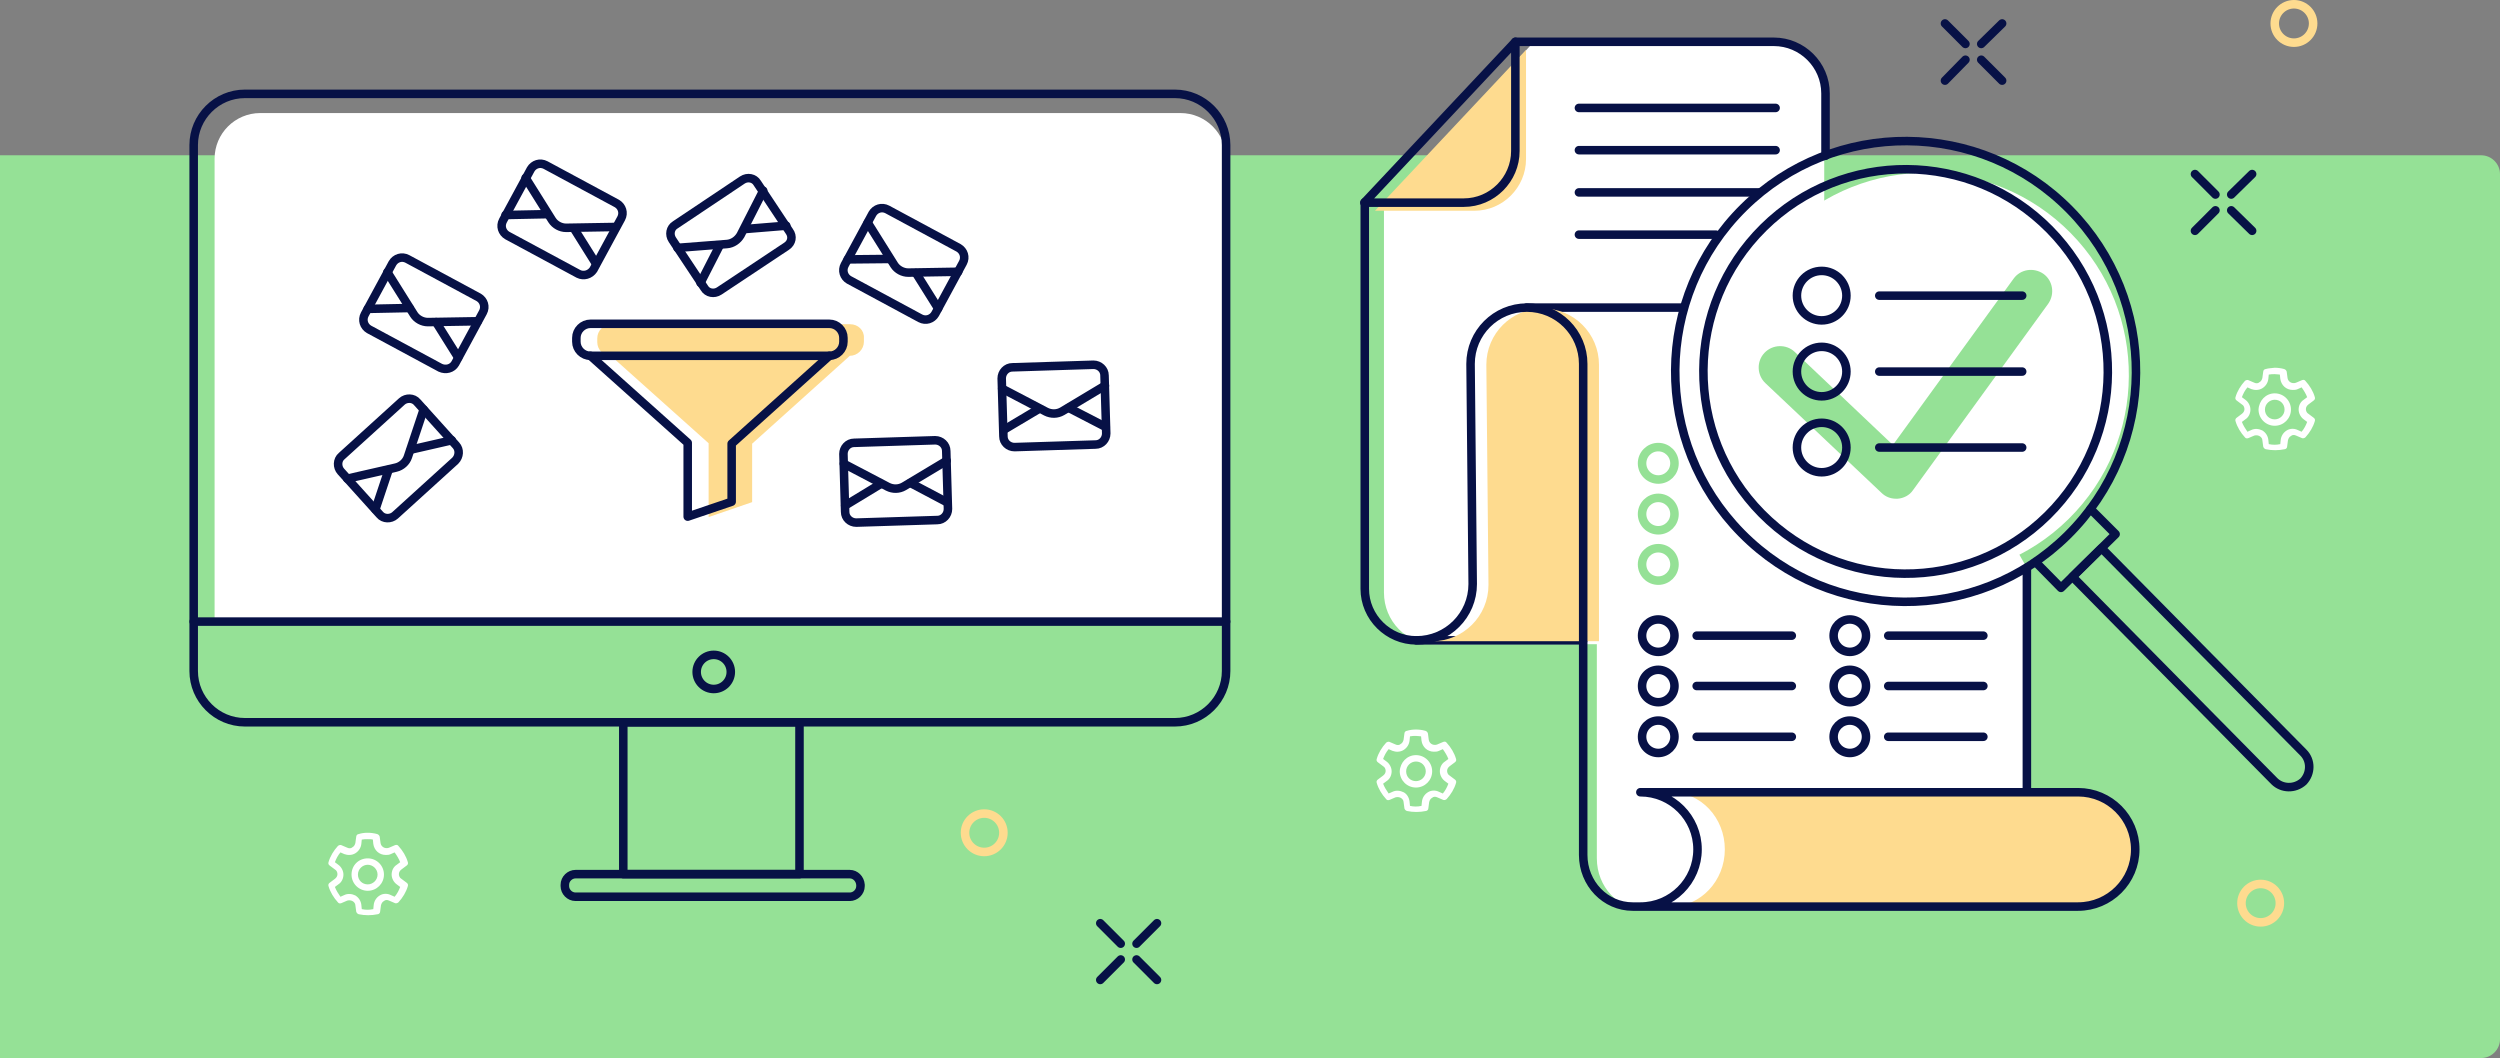<svg width="586" height="248" viewBox="0 0 586 248" fill="none" xmlns="http://www.w3.org/2000/svg">
<rect x="0" y="0" width="586" height="248" fill="#808080" stroke="none"/>
<g clip-path="url(#clip0)">
<path d="M581.6 36.4H0V248H581.6C584 248 586 246 586 243.6V40.8C586 38.4 584 36.4 581.6 36.4Z" fill="#95E196"/>
<path d="M287.4 145.7H50.3V37.2C50.3 31.3 55.1 26.5 61 26.5H276.7C282.6 26.5 287.4 31.3 287.4 37.2V145.7Z" fill="white"/>
<path d="M45.4 145.7H287.4" stroke="#071146" stroke-width="2" stroke-miterlimit="10" stroke-linecap="round" stroke-linejoin="round"/>
<path d="M167.3 161.5C169.509 161.5 171.3 159.709 171.3 157.5C171.3 155.291 169.509 153.5 167.3 153.5C165.091 153.5 163.3 155.291 163.3 157.5C163.3 159.709 165.091 161.5 167.3 161.5Z" stroke="#071146" stroke-width="2" stroke-miterlimit="10" stroke-linecap="round" stroke-linejoin="round"/>
<path d="M187.4 169.3H146.1V204.9H187.4V169.3Z" stroke="#071146" stroke-width="2" stroke-miterlimit="10" stroke-linecap="round" stroke-linejoin="round"/>
<path d="M199.2 204.9H134.9C133.6 204.9 132.4 206 132.4 207.4V207.7C132.4 209 133.5 210.2 134.9 210.2H199.2C200.5 210.2 201.7 209.1 201.7 207.7V207.4C201.6 206 200.5 204.9 199.2 204.9Z" stroke="#071146" stroke-width="2" stroke-miterlimit="10" stroke-linecap="round" stroke-linejoin="round"/>
<path d="M275.4 169.3H57.4C50.8 169.3 45.4 163.9 45.4 157.3V34C45.4 27.4 50.8 22 57.4 22H275.4C282 22 287.4 27.4 287.4 34V157.3C287.4 163.9 282 169.3 275.4 169.3Z" stroke="#071146" stroke-width="2" stroke-miterlimit="10" stroke-linecap="round" stroke-linejoin="round"/>
<path d="M455.9 5.5L460.7 10.3" stroke="#071146" stroke-width="2" stroke-miterlimit="10" stroke-linecap="round" stroke-linejoin="round"/>
<path d="M464.4 14L469.3 18.9" stroke="#071146" stroke-width="2" stroke-miterlimit="10" stroke-linecap="round" stroke-linejoin="round"/>
<path d="M469.3 5.5L464.4 10.3" stroke="#071146" stroke-width="2" stroke-miterlimit="10" stroke-linecap="round" stroke-linejoin="round"/>
<path d="M460.7 14L455.9 18.9" stroke="#071146" stroke-width="2" stroke-miterlimit="10" stroke-linecap="round" stroke-linejoin="round"/>
<path d="M257.9 216.4L262.7 221.2" stroke="#071146" stroke-width="2" stroke-miterlimit="10" stroke-linecap="round" stroke-linejoin="round"/>
<path d="M266.4 224.9L271.2 229.7" stroke="#071146" stroke-width="2" stroke-miterlimit="10" stroke-linecap="round" stroke-linejoin="round"/>
<path d="M271.2 216.4L266.4 221.2" stroke="#071146" stroke-width="2" stroke-miterlimit="10" stroke-linecap="round" stroke-linejoin="round"/>
<path d="M262.7 224.9L257.9 229.7" stroke="#071146" stroke-width="2" stroke-miterlimit="10" stroke-linecap="round" stroke-linejoin="round"/>
<path d="M514.5 40.8L519.3 45.6" stroke="#071146" stroke-width="2" stroke-miterlimit="10" stroke-linecap="round" stroke-linejoin="round"/>
<path d="M523 49.3L527.9 54.1" stroke="#071146" stroke-width="2" stroke-miterlimit="10" stroke-linecap="round" stroke-linejoin="round"/>
<path d="M527.9 40.8L523 45.6" stroke="#071146" stroke-width="2" stroke-miterlimit="10" stroke-linecap="round" stroke-linejoin="round"/>
<path d="M519.3 49.3L514.5 54.1" stroke="#071146" stroke-width="2" stroke-miterlimit="10" stroke-linecap="round" stroke-linejoin="round"/>
<path d="M537.7 10C540.185 10 542.2 7.985 542.2 5.5C542.2 3.015 540.185 1 537.7 1C535.215 1 533.2 3.015 533.2 5.5C533.2 7.985 535.215 10 537.7 10Z" stroke="#FEDB8F" stroke-width="2" stroke-miterlimit="10"/>
<path d="M230.7 199.7C233.185 199.7 235.2 197.685 235.2 195.2C235.2 192.715 233.185 190.7 230.7 190.7C228.215 190.7 226.2 192.715 226.2 195.2C226.2 197.685 228.215 199.7 230.7 199.7Z" stroke="#FEDB8F" stroke-width="2" stroke-miterlimit="10"/>
<path d="M529.9 216.2C532.385 216.2 534.4 214.185 534.4 211.7C534.4 209.215 532.385 207.2 529.9 207.2C527.415 207.2 525.4 209.215 525.4 211.7C525.4 214.185 527.415 216.2 529.9 216.2Z" stroke="#FEDB8F" stroke-width="2" stroke-miterlimit="10"/>
<path d="M199.3 76H143.3C141.5 76 140 77.5 140 79.3V80.2C140 82 141.5 83.5 143.3 83.5L166.1 103.9V121.2L176.3 117.7V104L199.2 83.4C201 83.4 202.5 81.9 202.5 80.1V79.2C202.6 77.4 201.1 76 199.3 76Z" fill="#FEDB8F"/>
<path d="M106.8 107.9L94.2 119.4C93.3 120.3 91.8 120.2 90.9 119.2L82.6 110.1C81.7 109.2 81.8 107.7 82.8 106.8L95.4 95.3C96.3 94.4 97.8 94.5 98.7 95.5L107 104.6C107.8 105.6 107.7 107 106.8 107.9Z" fill="white"/>
<path d="M81.4 112.2L92.8 109.6C94.1 109.3 95.2 108.3 95.6 107.1L99.3 96" stroke="#071146" stroke-width="2" stroke-miterlimit="10" stroke-linecap="round" stroke-linejoin="round"/>
<path d="M105.9 103.2L96.3 105.4" stroke="#071146" stroke-width="2" stroke-miterlimit="10" stroke-linecap="round" stroke-linejoin="round"/>
<path d="M91.1 110.1L88 119.4" stroke="#071146" stroke-width="2" stroke-miterlimit="10" stroke-linecap="round" stroke-linejoin="round"/>
<path d="M106.7 108L92.6 120.8C91.6 121.7 89.9 121.7 89 120.6L79.9 110.5C79 109.5 79 107.8 80.1 106.9L94.2 94.1C95.2 93.2 96.9 93.2 97.8 94.3L106.9 104.4C107.8 105.4 107.7 107 106.7 108Z" stroke="#071146" stroke-width="2" stroke-miterlimit="10" stroke-linecap="round" stroke-linejoin="round"/>
<path d="M256.9 104.2L239.8 104.7C238.5 104.7 237.5 103.7 237.4 102.5L237 90.2C237 88.9 238 87.9 239.2 87.8L256.3 87.3C257.6 87.3 258.6 88.3 258.7 89.5L259.1 101.8C259.2 103.1 258.2 104.2 256.9 104.2Z" fill="white"/>
<path d="M234.9 91.1L245.2 96.5C246.4 97.1 247.8 97.1 249 96.4L259 90.4" stroke="#071146" stroke-width="2" stroke-miterlimit="10" stroke-linecap="round" stroke-linejoin="round"/>
<path d="M259.2 100.1L250.5 95.6" stroke="#071146" stroke-width="2" stroke-miterlimit="10" stroke-linecap="round" stroke-linejoin="round"/>
<path d="M243.6 95.8L235.2 100.8" stroke="#071146" stroke-width="2" stroke-miterlimit="10" stroke-linecap="round" stroke-linejoin="round"/>
<path d="M256.8 104.2L237.8 104.8C236.4 104.8 235.2 103.7 235.2 102.3L234.8 88.7C234.8 87.3 235.9 86.1 237.3 86.1L256.3 85.5C257.7 85.5 258.9 86.6 258.9 88L259.3 101.6C259.3 103 258.2 104.2 256.8 104.2Z" stroke="#071146" stroke-width="2" stroke-miterlimit="10" stroke-linecap="round" stroke-linejoin="round"/>
<path d="M219.8 121.9L202.7 122.4C201.4 122.4 200.4 121.4 200.3 120.2L199.9 107.9C199.9 106.6 200.9 105.6 202.1 105.5L219.2 105C220.5 105 221.5 106 221.6 107.2L222 119.5C222.1 120.8 221.1 121.9 219.8 121.9Z" fill="white"/>
<path d="M197.8 108.7L208.1 114.1C209.3 114.7 210.7 114.7 211.9 114L221.9 108" stroke="#071146" stroke-width="2" stroke-miterlimit="10" stroke-linecap="round" stroke-linejoin="round"/>
<path d="M222.1 117.8L213.4 113.2" stroke="#071146" stroke-width="2" stroke-miterlimit="10" stroke-linecap="round" stroke-linejoin="round"/>
<path d="M206.5 113.4L198.1 118.5" stroke="#071146" stroke-width="2" stroke-miterlimit="10" stroke-linecap="round" stroke-linejoin="round"/>
<path d="M219.7 121.9L200.7 122.5C199.3 122.5 198.1 121.4 198.1 120L197.7 106.4C197.7 105 198.8 103.8 200.2 103.8L219.2 103.2C220.6 103.2 221.8 104.3 221.8 105.7L222.2 119.3C222.2 120.7 221.1 121.9 219.7 121.9Z" stroke="#071146" stroke-width="2" stroke-miterlimit="10" stroke-linecap="round" stroke-linejoin="round"/>
<path d="M103.3 86.2L88.3 78.1C87.2 77.5 86.8 76.1 87.4 75L93.3 64.1C93.9 63 95.3 62.6 96.4 63.2L111.4 71.3C112.5 71.9 112.9 73.3 112.3 74.4L106.4 85.3C105.8 86.4 104.4 86.8 103.3 86.2Z" fill="white"/>
<path d="M90.8 63.8L97 73.7C97.7 74.8 99 75.5 100.3 75.5L112 75.3" stroke="#071146" stroke-width="2" stroke-miterlimit="10" stroke-linecap="round" stroke-linejoin="round"/>
<path d="M107.4 83.8L102.2 75.5" stroke="#071146" stroke-width="2" stroke-miterlimit="10" stroke-linecap="round" stroke-linejoin="round"/>
<path d="M96 72.2L86.2 72.4" stroke="#071146" stroke-width="2" stroke-miterlimit="10" stroke-linecap="round" stroke-linejoin="round"/>
<path d="M103.2 86.2L86.5 77.2C85.3 76.5 84.8 75 85.5 73.7L92 61.7C92.7 60.5 94.2 60 95.5 60.7L112.2 69.7C113.4 70.4 113.9 71.9 113.2 73.2L106.7 85.2C106 86.4 104.5 86.8 103.2 86.2Z" stroke="#071146" stroke-width="2" stroke-miterlimit="10" stroke-linecap="round" stroke-linejoin="round"/>
<path d="M135.6 64.2L120.6 56.1C119.5 55.5 119.1 54.1 119.7 53L125.6 42.1C126.2 41 127.6 40.6 128.7 41.2L143.7 49.3C144.8 49.9 145.2 51.3 144.6 52.4L138.7 63.3C138.2 64.4 136.8 64.8 135.6 64.2Z" fill="white"/>
<path d="M123.2 41.7L129.4 51.6C130.1 52.7 131.4 53.4 132.7 53.4L144.4 53.2" stroke="#071146" stroke-width="2" stroke-miterlimit="10" stroke-linecap="round" stroke-linejoin="round"/>
<path d="M139.7 61.8L134.5 53.5" stroke="#071146" stroke-width="2" stroke-miterlimit="10" stroke-linecap="round" stroke-linejoin="round"/>
<path d="M128.3 50.2L118.5 50.4" stroke="#071146" stroke-width="2" stroke-miterlimit="10" stroke-linecap="round" stroke-linejoin="round"/>
<path d="M135.6 64.2L118.9 55.2C117.7 54.5 117.2 53 117.9 51.7L124.4 39.7C125.1 38.5 126.6 38 127.9 38.7L144.6 47.7C145.8 48.4 146.3 49.9 145.6 51.2L139.1 63.2C138.3 64.4 136.8 64.8 135.6 64.2Z" stroke="#071146" stroke-width="2" stroke-miterlimit="10" stroke-linecap="round" stroke-linejoin="round"/>
<path d="M215.8 74.7L200.8 66.6C199.7 66 199.3 64.6 199.9 63.5L205.8 52.6C206.4 51.5 207.8 51.1 208.9 51.7L223.9 59.8C225 60.4 225.4 61.8 224.8 62.9L218.9 73.8C218.3 74.9 216.9 75.3 215.8 74.7Z" fill="white"/>
<path d="M203.4 52.2L209.6 62.1C210.3 63.2 211.6 63.9 212.9 63.9L224.6 63.7" stroke="#071146" stroke-width="2" stroke-miterlimit="10" stroke-linecap="round" stroke-linejoin="round"/>
<path d="M219.9 72.3L214.7 64" stroke="#071146" stroke-width="2" stroke-miterlimit="10" stroke-linecap="round" stroke-linejoin="round"/>
<path d="M208.5 60.7L198.7 60.8" stroke="#071146" stroke-width="2" stroke-miterlimit="10" stroke-linecap="round" stroke-linejoin="round"/>
<path d="M215.7 74.6L199 65.6C197.8 64.9 197.3 63.4 198 62.1L204.5 50.1C205.2 48.9 206.7 48.4 208 49.1L224.7 58.1C225.9 58.8 226.4 60.3 225.7 61.6L219.2 73.6C218.5 74.8 217 75.3 215.7 74.6Z" stroke="#071146" stroke-width="2" stroke-miterlimit="10" stroke-linecap="round" stroke-linejoin="round"/>
<path d="M184.5 57.7L170.3 67.2C169.2 67.9 167.8 67.6 167.1 66.6L160.3 56.3C159.6 55.2 159.9 53.8 160.9 53.1L175.1 43.6C176.2 42.9 177.6 43.2 178.3 44.2L185.1 54.5C185.8 55.5 185.5 57 184.5 57.7Z" fill="white"/>
<path d="M158.8 58.1L170.4 57.2C171.7 57.1 172.9 56.3 173.6 55.1L178.9 44.7" stroke="#071146" stroke-width="2" stroke-miterlimit="10" stroke-linecap="round" stroke-linejoin="round"/>
<path d="M184.3 52.9L174.5 53.7" stroke="#071146" stroke-width="2" stroke-miterlimit="10" stroke-linecap="round" stroke-linejoin="round"/>
<path d="M168.7 57.5L164.2 66.3" stroke="#071146" stroke-width="2" stroke-miterlimit="10" stroke-linecap="round" stroke-linejoin="round"/>
<path d="M184.4 57.7L168.6 68.2C167.4 69 165.8 68.7 165.1 67.5L157.6 56.2C156.8 55 157.1 53.4 158.3 52.7L174 42.2C175.2 41.4 176.8 41.7 177.5 42.9L185 54.2C185.9 55.4 185.6 56.9 184.4 57.7Z" stroke="#071146" stroke-width="2" stroke-miterlimit="10" stroke-linecap="round" stroke-linejoin="round"/>
<path d="M194.4 83.4H138.4C136.6 83.4 135.1 81.9 135.1 80.1V79.2C135.1 77.4 136.6 75.9 138.4 75.9H194.4C196.2 75.9 197.7 77.4 197.7 79.2V80.1C197.7 81.9 196.2 83.4 194.4 83.4Z" stroke="#071146" stroke-width="2" stroke-miterlimit="10" stroke-linecap="round" stroke-linejoin="round"/>
<path d="M138.4 83.4L161.2 103.8V121.1L171.5 117.6V104L194.4 83.4" stroke="#071146" stroke-width="2" stroke-miterlimit="10" stroke-linecap="round" stroke-linejoin="round"/>
<path d="M478.7 186.5H487.4C494.6 186.5 500.5 192.5 500.5 199.9C500.5 207.3 494.6 213.3 487.4 213.3H464.3H385.6C379.4 213.3 374.3 207.9 374.3 201.2V155.4V151H336.2C329.7 151 324.4 145.6 324.4 138.9V48.3L358.8 10.6H417.8C424.3 10.6 427.6 16 427.6 22.7V49.4L475.6 134V186.6L478.7 186.5Z" fill="white"/>
<path d="M371.1 150.1H332C325.4 150.1 319.9 144.7 319.9 138V47.4" stroke="#071146" stroke-width="2" stroke-miterlimit="10" stroke-linecap="round" stroke-linejoin="round"/>
<path d="M355.2 9.8H415.8C422.4 9.8 427.9 15.2 427.9 21.9V36.5" stroke="#071146" stroke-width="2" stroke-miterlimit="10" stroke-linecap="round" stroke-linejoin="round"/>
<path d="M475.1 133.1V185.6" stroke="#071146" stroke-width="2" stroke-miterlimit="10" stroke-linecap="round" stroke-linejoin="round"/>
<path d="M357.7 11.7V37.3C357.7 43.9 352.3 49.4 345.6 49.4H322.3L357.7 11.7Z" fill="#FEDB8F"/>
<path d="M391.7 212.5C398.6 212.5 404.3 206.5 404.3 199.1C404.3 191.7 398.7 185.7 391.7 185.7H487.9C494.8 185.7 500.5 191.7 500.5 199.1C500.5 206.5 494.9 212.5 487.9 212.5H465.7" fill="#FEDB8F"/>
<path d="M484.894 121.638C503.528 103.25 503.728 73.238 485.34 54.605C466.952 35.971 436.941 35.772 418.307 54.159C399.673 72.547 399.474 102.559 417.861 121.192C436.249 139.826 466.261 140.025 484.894 121.638Z" fill="white"/>
<path d="M490 119.3L495.9 125.2L483.1 137.8L477.3 131.9" stroke="#071146" stroke-width="2" stroke-miterlimit="10" stroke-linecap="round" stroke-linejoin="round"/>
<path d="M533.1 183.1L485.8 135.2L492.6 128.5L539.9 176.4C541.8 178.3 541.7 181.3 539.9 183.2C537.9 185 534.9 184.9 533.1 183.1Z" stroke="#071146" stroke-width="2" stroke-miterlimit="10" stroke-linecap="round" stroke-linejoin="round"/>
<path d="M357.8 72.1H394.6" stroke="#071146" stroke-width="2" stroke-miterlimit="10" stroke-linecap="round" stroke-linejoin="round"/>
<path d="M331.9 171C332.6 171 333.4 171.1 334.1 171.3C334.4 171.4 334.6 171.6 334.7 171.9L334.9 173.4C335 174.1 335.6 174.6 336.3 174.6C336.5 174.6 336.7 174.6 336.9 174.5L338.3 173.9C338.6 173.8 338.9 173.8 339.1 174.1C340.1 175.2 340.9 176.5 341.3 177.9C341.4 178.2 341.3 178.5 341 178.7L339.8 179.6C339.4 179.9 339.2 180.3 339.2 180.7C339.2 181.1 339.4 181.6 339.8 181.8L341 182.7C341.3 182.9 341.4 183.2 341.3 183.5C340.9 184.9 340.1 186.2 339.1 187.3C338.9 187.5 338.5 187.6 338.3 187.5L336.9 186.9C336.5 186.7 336 186.7 335.7 187C335.3 187.2 335.1 187.6 335 188L334.8 189.5C334.8 189.8 334.5 190.1 334.2 190.1C332.8 190.4 331.2 190.4 329.8 190.1C329.5 190 329.3 189.8 329.2 189.5L329 188C329 187.6 328.7 187.2 328.3 187C327.9 186.8 327.5 186.8 327.1 186.9L325.7 187.5C325.4 187.6 325.1 187.6 324.9 187.3C323.9 186.2 323.1 184.9 322.7 183.5C322.6 183.2 322.7 182.9 323 182.7L324.2 181.8C324.6 181.5 324.8 181.1 324.8 180.7C324.8 180.3 324.6 179.8 324.2 179.6L323 178.7C322.7 178.5 322.6 178.2 322.7 177.9C323.1 176.5 323.9 175.2 324.9 174.1C325.1 173.9 325.5 173.8 325.7 173.9L327.1 174.5C327.5 174.7 328 174.7 328.3 174.4C328.7 174.2 328.9 173.8 329 173.4L329.2 171.9C329.2 171.6 329.5 171.3 329.8 171.3C330.4 171.1 331.2 171 331.9 171ZM331.9 172.5C331.4 172.5 331 172.5 330.5 172.6L330.4 173.6C330.3 174.5 329.8 175.3 329 175.8C328.2 176.3 327.2 176.3 326.4 176L325.5 175.6C324.9 176.3 324.5 177.1 324.2 177.9L325 178.5C325.7 179 326.2 179.9 326.2 180.8C326.2 181.7 325.8 182.6 325 183.1L324.2 183.7C324.5 184.5 325 185.3 325.5 186L326.4 185.6C327.2 185.2 328.2 185.3 329 185.7C329.8 186.1 330.3 187 330.4 187.9L330.5 188.9C331.4 189.1 332.3 189.1 333.2 188.9L333.3 187.9C333.4 187 333.9 186.2 334.7 185.7C335.5 185.2 336.5 185.2 337.3 185.6L338.2 186C338.8 185.3 339.2 184.5 339.5 183.7L338.7 183.1C338 182.6 337.5 181.7 337.5 180.8C337.5 179.9 337.9 179 338.7 178.5L339.5 177.9C339.2 177.1 338.7 176.3 338.2 175.6L337.3 176C336.9 176.2 336.5 176.2 336.1 176.2C334.6 176.2 333.4 175.1 333.2 173.6L333.1 172.6C332.8 172.6 332.4 172.5 331.9 172.5ZM331.9 177C334 177 335.7 178.7 335.7 180.8C335.7 182.9 334 184.6 331.9 184.6C329.8 184.6 328.1 182.9 328.1 180.8C328.2 178.7 329.8 177 331.9 177ZM331.9 178.5C330.7 178.5 329.6 179.5 329.6 180.8C329.6 182.1 330.6 183.1 331.9 183.1C333.1 183.1 334.2 182.1 334.2 180.8C334.2 179.5 333.2 178.5 331.9 178.5Z" fill="white"/>
<path d="M533.2 86.2C533.9 86.2 534.7 86.3 535.4 86.5C535.7 86.6 535.9 86.8 536 87.1L536.2 88.6C536.3 89.3 536.9 89.8 537.6 89.8C537.8 89.8 538 89.8 538.2 89.7L539.6 89.1C539.9 89 540.2 89 540.4 89.3C541.4 90.4 542.2 91.7 542.6 93.1C542.7 93.4 542.6 93.7 542.3 93.9L541.1 94.8C540.7 95.1 540.5 95.5 540.5 95.9C540.5 96.3 540.7 96.8 541.1 97L542.3 97.9C542.6 98.1 542.7 98.4 542.6 98.7C542.2 100.1 541.4 101.4 540.4 102.5C540.2 102.7 539.8 102.8 539.6 102.7L538.2 102.1C537.8 101.9 537.3 101.9 537 102.2C536.6 102.4 536.4 102.8 536.3 103.2L536.1 104.7C536.1 105 535.8 105.3 535.5 105.3C534.1 105.6 532.5 105.6 531.1 105.3C530.8 105.2 530.6 105 530.5 104.7L530.3 103.2C530.3 102.8 530 102.4 529.6 102.2C529.2 102 528.8 102 528.4 102.1L527 102.7C526.7 102.8 526.4 102.8 526.2 102.5C525.2 101.4 524.4 100.1 524 98.7C523.9 98.4 524 98.1 524.3 97.9L525.5 97C525.9 96.7 526.1 96.3 526.1 95.9C526.1 95.5 525.9 95 525.5 94.8L524.3 93.9C524 93.7 523.9 93.4 524 93.1C524.4 91.7 525.2 90.4 526.2 89.3C526.4 89.1 526.8 89 527 89.1L528.4 89.7C528.8 89.9 529.3 89.9 529.6 89.6C530 89.4 530.2 89 530.3 88.6L530.5 87.1C530.5 86.8 530.8 86.5 531.1 86.5C531.7 86.3 532.5 86.3 533.2 86.2ZM533.2 87.7C532.7 87.7 532.3 87.7 531.8 87.8L531.7 88.8C531.6 89.7 531.1 90.5 530.3 91C529.5 91.5 528.5 91.5 527.7 91.2L526.8 90.8C526.2 91.5 525.8 92.3 525.5 93.1L526.3 93.7C527 94.2 527.5 95.1 527.5 96C527.5 96.9 527.1 97.8 526.3 98.3L525.5 98.9C525.8 99.7 526.3 100.5 526.8 101.2L527.7 100.8C528.5 100.4 529.5 100.5 530.3 100.9C531.1 101.4 531.6 102.2 531.7 103.1L531.8 104.1C532.7 104.3 533.6 104.3 534.5 104.1L534.6 103.1C534.7 102.2 535.2 101.4 536 100.9C536.8 100.4 537.8 100.4 538.6 100.8L539.5 101.2C540.1 100.5 540.5 99.7 540.8 98.9L540 98.3C539.3 97.8 538.8 96.9 538.8 96C538.8 95.1 539.2 94.2 540 93.7L540.8 93.1C540.5 92.3 540 91.5 539.5 90.8L538.6 91.2C538.2 91.4 537.8 91.4 537.4 91.4C535.9 91.4 534.7 90.3 534.5 88.8L534.4 87.8C534.1 87.8 533.7 87.7 533.2 87.7ZM533.2 92.2C535.3 92.2 537 93.9 537 96C537 98.1 535.3 99.8 533.2 99.8C531.1 99.8 529.4 98.1 529.4 96C529.5 93.9 531.1 92.2 533.2 92.2ZM533.2 93.7C532 93.7 530.9 94.7 530.9 96C530.9 97.3 531.9 98.3 533.2 98.3C534.4 98.3 535.5 97.3 535.5 96C535.5 94.7 534.5 93.7 533.2 93.7Z" fill="white"/>
<path d="M86.2 195.2C86.9 195.2 87.7 195.3 88.4 195.5C88.7 195.6 88.9 195.8 89 196.1L89.2 197.6C89.3 198.3 89.9 198.8 90.6 198.8C90.8 198.8 91 198.8 91.2 198.7L92.6 198.1C92.9 198 93.2 198 93.4 198.3C94.4 199.4 95.2 200.7 95.6 202.1C95.7 202.4 95.6 202.7 95.3 202.9L94.1 203.8C93.7 204.1 93.5 204.5 93.5 204.9C93.5 205.3 93.7 205.8 94.1 206L95.3 206.9C95.6 207.1 95.7 207.4 95.6 207.7C95.2 209.1 94.4 210.4 93.4 211.5C93.2 211.7 92.8 211.8 92.6 211.7L91.2 211.1C90.8 210.9 90.3 210.9 90 211.2C89.6 211.4 89.4 211.8 89.3 212.2L89.1 213.7C89.1 214 88.8 214.3 88.5 214.3C87.1 214.6 85.5 214.6 84.1 214.3C83.8 214.2 83.6 214 83.5 213.7L83.3 212.2C83.3 211.8 83 211.4 82.6 211.2C82.2 211 81.8 211 81.4 211.1L80 211.7C79.7 211.8 79.4 211.8 79.2 211.5C78.2 210.4 77.4 209.1 77 207.7C76.9 207.4 77 207.1 77.3 206.9L78.5 206C78.9 205.7 79.1 205.3 79.1 204.9C79.1 204.5 78.9 204 78.5 203.8L77.3 202.9C77 202.7 76.9 202.4 77 202.1C77.4 200.7 78.2 199.4 79.2 198.3C79.4 198.1 79.8 198 80 198.1L81.4 198.7C81.8 198.9 82.3 198.9 82.6 198.6C83 198.4 83.2 198 83.3 197.6L83.5 196.1C83.5 195.8 83.8 195.5 84.1 195.5C84.7 195.3 85.4 195.2 86.2 195.2ZM86.2 196.7C85.7 196.7 85.3 196.7 84.8 196.8L84.7 197.8C84.6 198.7 84.1 199.5 83.3 200C82.5 200.5 81.5 200.5 80.7 200.2L79.8 199.8C79.2 200.5 78.8 201.3 78.5 202.1L79.3 202.7C80 203.2 80.5 204.1 80.5 205C80.5 205.9 80.1 206.8 79.3 207.3L78.5 207.9C78.8 208.7 79.3 209.5 79.8 210.2L80.7 209.8C81.5 209.4 82.5 209.5 83.3 209.9C84.1 210.4 84.6 211.2 84.7 212.1L84.8 213.1C85.7 213.3 86.6 213.3 87.5 213.1L87.6 212.1C87.7 211.2 88.2 210.4 89 209.9C89.8 209.4 90.8 209.4 91.6 209.8L92.5 210.2C93.1 209.5 93.5 208.7 93.8 207.9L93 207.3C92.3 206.8 91.8 205.9 91.8 205C91.8 204.1 92.2 203.2 93 202.7L93.8 202.1C93.5 201.3 93 200.5 92.5 199.8L91.6 200.2C91.2 200.4 90.8 200.4 90.4 200.4C88.9 200.4 87.7 199.3 87.5 197.8L87.4 196.8C87.1 196.7 86.6 196.7 86.2 196.7ZM86.2 201.2C88.3 201.2 90 202.9 90 205C90 207.1 88.3 208.8 86.2 208.8C84.1 208.8 82.4 207.1 82.4 205C82.4 202.8 84.1 201.2 86.2 201.2ZM86.2 202.7C85 202.7 83.9 203.7 83.9 205C83.9 206.3 84.9 207.3 86.2 207.3C87.4 207.3 88.5 206.3 88.5 205C88.5 203.7 87.4 202.7 86.2 202.7Z" fill="white"/>
<path d="M484.605 125.504C505.833 104.556 506.06 70.366 485.112 49.137C464.165 27.909 429.974 27.682 408.746 48.63C387.517 69.578 387.29 103.768 408.238 124.997C429.186 146.225 463.377 146.452 484.605 125.504Z" stroke="#071146" stroke-width="2" stroke-miterlimit="10" stroke-linecap="round" stroke-linejoin="round"/>
<path d="M479.969 120.806C498.603 102.419 498.802 72.407 480.415 53.773C462.027 35.139 432.015 34.94 413.382 53.328C394.748 71.715 394.548 101.727 412.936 120.361C431.324 138.994 461.335 139.194 479.969 120.806Z" stroke="#071146" stroke-width="2" stroke-miterlimit="10" stroke-linecap="round" stroke-linejoin="round"/>
<path d="M444.4 116.9C443.1 116.9 441.9 116.4 441 115.5L413.8 89.8C411.8 87.9 411.7 84.7 413.6 82.7C415.5 80.7 418.7 80.6 420.7 82.5L443.7 104.3L472 65.3C473.6 63.1 476.7 62.6 479 64.2C481.2 65.8 481.7 68.9 480.1 71.2L448.4 114.9C447.6 116.1 446.2 116.8 444.8 116.9C444.7 116.9 444.6 116.9 444.4 116.9Z" fill="#95E196"/>
<path d="M427 75.1C430.203 75.1 432.8 72.503 432.8 69.3C432.8 66.097 430.203 63.5 427 63.5C423.797 63.5 421.2 66.097 421.2 69.3C421.2 72.503 423.797 75.1 427 75.1Z" stroke="#071146" stroke-width="2" stroke-miterlimit="10" stroke-linecap="round" stroke-linejoin="round"/>
<path d="M440.5 69.3H474" stroke="#071146" stroke-width="2" stroke-miterlimit="10" stroke-linecap="round" stroke-linejoin="round"/>
<path d="M427 92.9C430.203 92.9 432.8 90.303 432.8 87.1C432.8 83.897 430.203 81.3 427 81.3C423.797 81.3 421.2 83.897 421.2 87.1C421.2 90.303 423.797 92.9 427 92.9Z" stroke="#071146" stroke-width="2" stroke-miterlimit="10" stroke-linecap="round" stroke-linejoin="round"/>
<path d="M440.5 87.1H474" stroke="#071146" stroke-width="2" stroke-miterlimit="10" stroke-linecap="round" stroke-linejoin="round"/>
<path d="M427 110.7C430.203 110.7 432.8 108.103 432.8 104.9C432.8 101.697 430.203 99.1 427 99.1C423.797 99.1 421.2 101.697 421.2 104.9C421.2 108.103 423.797 110.7 427 110.7Z" stroke="#071146" stroke-width="2" stroke-miterlimit="10" stroke-linecap="round" stroke-linejoin="round"/>
<path d="M440.5 104.9H474" stroke="#071146" stroke-width="2" stroke-miterlimit="10" stroke-linecap="round" stroke-linejoin="round"/>
<path d="M388.7 152.8C390.799 152.8 392.5 151.099 392.5 149C392.5 146.901 390.799 145.2 388.7 145.2C386.601 145.2 384.9 146.901 384.9 149C384.9 151.099 386.601 152.8 388.7 152.8Z" stroke="#071146" stroke-width="2" stroke-miterlimit="10" stroke-linecap="round" stroke-linejoin="round"/>
<path d="M397.7 149H420" stroke="#071146" stroke-width="2" stroke-miterlimit="10" stroke-linecap="round" stroke-linejoin="round"/>
<path d="M370.1 25.3H416.2" stroke="#071146" stroke-width="2" stroke-miterlimit="10" stroke-linecap="round" stroke-linejoin="round"/>
<path d="M370.1 35.2H416.2" stroke="#071146" stroke-width="2" stroke-miterlimit="10" stroke-linecap="round" stroke-linejoin="round"/>
<path d="M370.1 45.1H412.2" stroke="#071146" stroke-width="2" stroke-miterlimit="10" stroke-linecap="round" stroke-linejoin="round"/>
<path d="M370.1 55H402.2" stroke="#071146" stroke-width="2" stroke-miterlimit="10" stroke-linecap="round" stroke-linejoin="round"/>
<path d="M388.7 164.6C390.799 164.6 392.5 162.899 392.5 160.8C392.5 158.701 390.799 157 388.7 157C386.601 157 384.9 158.701 384.9 160.8C384.9 162.899 386.601 164.6 388.7 164.6Z" stroke="#071146" stroke-width="2" stroke-miterlimit="10" stroke-linecap="round" stroke-linejoin="round"/>
<path d="M397.7 160.8H420" stroke="#071146" stroke-width="2" stroke-miterlimit="10" stroke-linecap="round" stroke-linejoin="round"/>
<path d="M388.7 176.5C390.799 176.5 392.5 174.799 392.5 172.7C392.5 170.601 390.799 168.9 388.7 168.9C386.601 168.9 384.9 170.601 384.9 172.7C384.9 174.799 386.601 176.5 388.7 176.5Z" stroke="#071146" stroke-width="2" stroke-miterlimit="10" stroke-linecap="round" stroke-linejoin="round"/>
<path d="M388.7 112.4C390.799 112.4 392.5 110.699 392.5 108.6C392.5 106.501 390.799 104.8 388.7 104.8C386.601 104.8 384.9 106.501 384.9 108.6C384.9 110.699 386.601 112.4 388.7 112.4Z" stroke="#95E196" stroke-width="2" stroke-miterlimit="10"/>
<path d="M388.7 124.3C390.799 124.3 392.5 122.599 392.5 120.5C392.5 118.401 390.799 116.7 388.7 116.7C386.601 116.7 384.9 118.401 384.9 120.5C384.9 122.599 386.601 124.3 388.7 124.3Z" stroke="#95E196" stroke-width="2" stroke-miterlimit="10"/>
<path d="M388.7 136.1C390.799 136.1 392.5 134.399 392.5 132.3C392.5 130.201 390.799 128.5 388.7 128.5C386.601 128.5 384.9 130.201 384.9 132.3C384.9 134.399 386.601 136.1 388.7 136.1Z" stroke="#95E196" stroke-width="2" stroke-miterlimit="10"/>
<path d="M397.7 172.7H420" stroke="#071146" stroke-width="2" stroke-miterlimit="10" stroke-linecap="round" stroke-linejoin="round"/>
<path d="M433.6 152.8C435.699 152.8 437.4 151.099 437.4 149C437.4 146.901 435.699 145.2 433.6 145.2C431.501 145.2 429.8 146.901 429.8 149C429.8 151.099 431.501 152.8 433.6 152.8Z" stroke="#071146" stroke-width="2" stroke-miterlimit="10" stroke-linecap="round" stroke-linejoin="round"/>
<path d="M442.6 149H464.9" stroke="#071146" stroke-width="2" stroke-miterlimit="10" stroke-linecap="round" stroke-linejoin="round"/>
<path d="M433.6 164.6C435.699 164.6 437.4 162.899 437.4 160.8C437.4 158.701 435.699 157 433.6 157C431.501 157 429.8 158.701 429.8 160.8C429.8 162.899 431.501 164.6 433.6 164.6Z" stroke="#071146" stroke-width="2" stroke-miterlimit="10" stroke-linecap="round" stroke-linejoin="round"/>
<path d="M442.6 160.8H464.9" stroke="#071146" stroke-width="2" stroke-miterlimit="10" stroke-linecap="round" stroke-linejoin="round"/>
<path d="M433.6 176.5C435.699 176.5 437.4 174.799 437.4 172.7C437.4 170.601 435.699 168.9 433.6 168.9C431.501 168.9 429.8 170.601 429.8 172.7C429.8 174.799 431.501 176.5 433.6 176.5Z" stroke="#071146" stroke-width="2" stroke-miterlimit="10" stroke-linecap="round" stroke-linejoin="round"/>
<path d="M442.6 172.7H464.9" stroke="#071146" stroke-width="2" stroke-miterlimit="10" stroke-linecap="round" stroke-linejoin="round"/>
<path d="M355.2 9.8V35.4C355.2 42 349.8 47.5 343.1 47.5H319.8L355.2 9.8Z" stroke="#071146" stroke-width="2" stroke-miterlimit="10" stroke-linecap="round" stroke-linejoin="round"/>
<path d="M361.6 72.3C354.3 72.3 348.4 78.2 348.4 85.5L348.9 137.1C348.9 144.4 343 150.3 335.7 150.3H374.8V110V85.5C374.8 78.2 368.9 72.3 361.6 72.3Z" fill="#FEDB8F"/>
<path d="M384.5 212.5C391.9 212.5 397.9 206.5 397.9 199.1C397.9 191.7 391.9 185.7 384.5 185.7H487.1C494.5 185.7 500.5 191.7 500.5 199.1C500.5 206.5 494.5 212.5 487.1 212.5H463.4H382.7C376.3 212.5 371.1 207.1 371.1 200.4V109.8V85.3C371.1 78 365.2 72.1 357.9 72.1C350.6 72.1 344.7 78 344.7 85.3L345.2 136.9C345.2 144.2 339.3 150.1 332 150.1" stroke="#071146" stroke-width="2" stroke-miterlimit="10" stroke-linecap="round" stroke-linejoin="round"/>
</g>
<defs>
<clipPath id="clip0">
<rect width="586" height="248" fill="white"/>
</clipPath>
</defs>
</svg>
